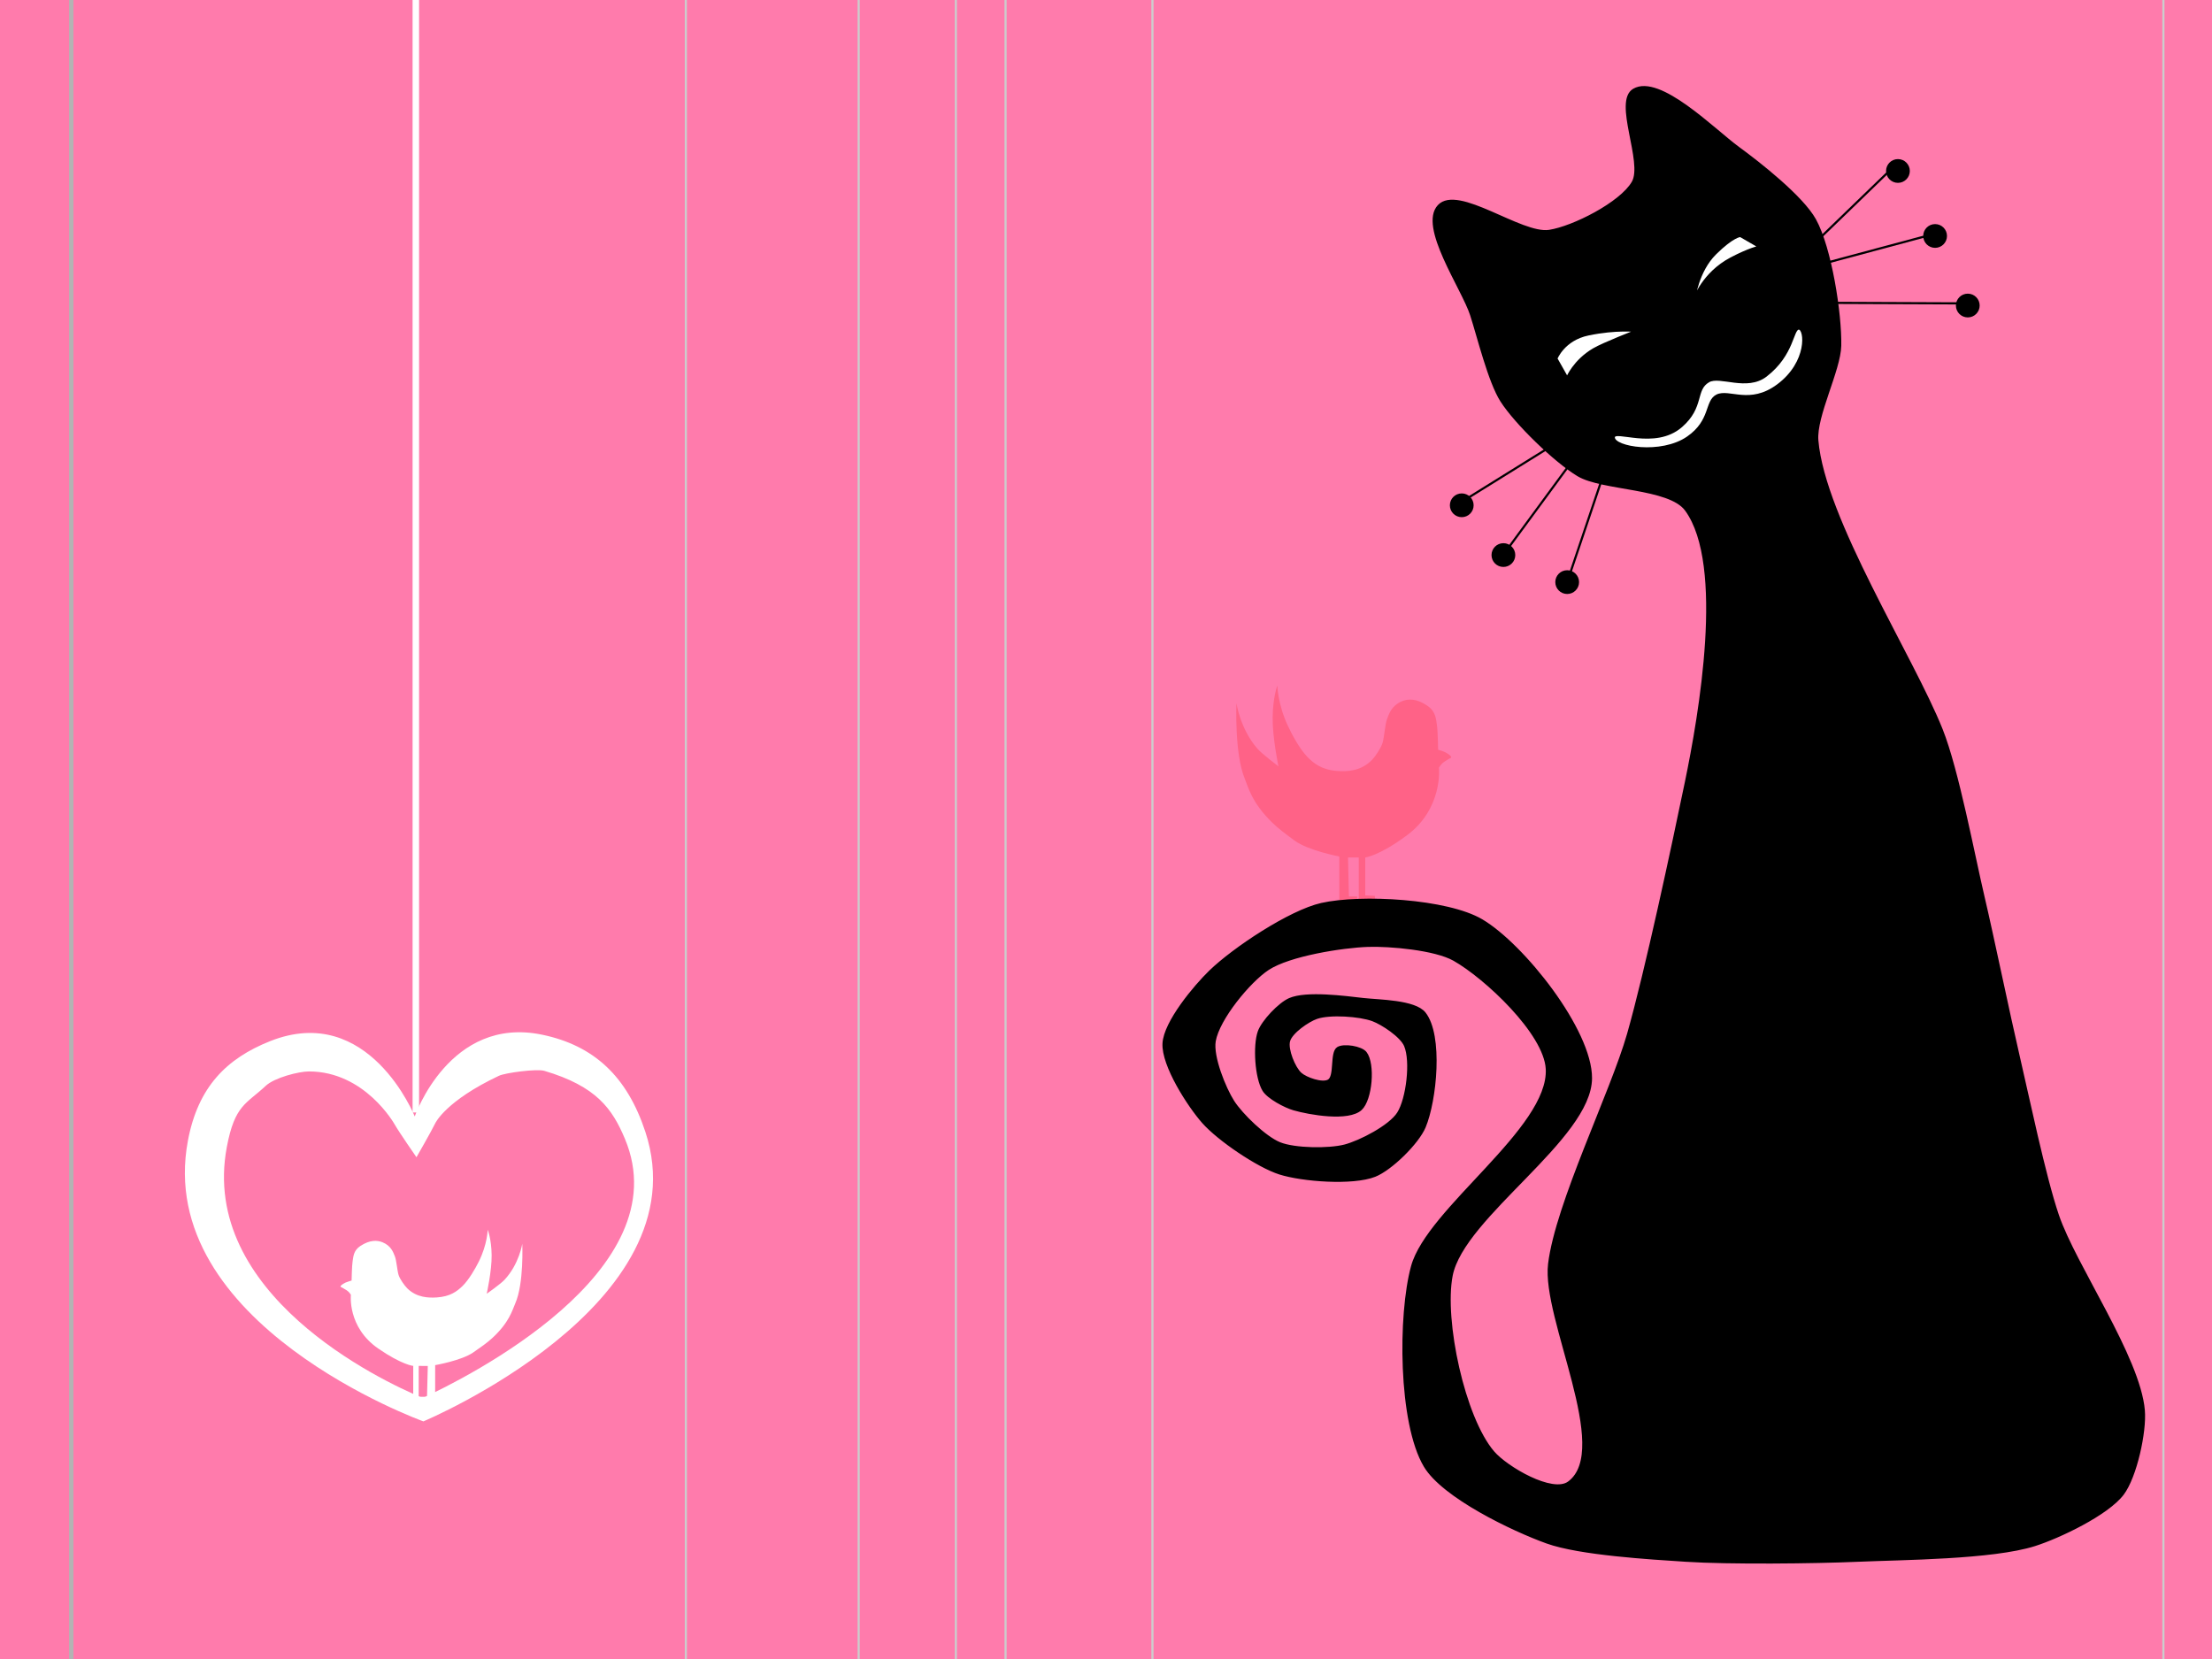 <?xml version="1.0" encoding="utf-8"?>
<!-- Generator: Adobe Illustrator 16.0.0, SVG Export Plug-In . SVG Version: 6.00 Build 0)  -->
<!DOCTYPE svg PUBLIC "-//W3C//DTD SVG 1.1//EN" "http://www.w3.org/Graphics/SVG/1.1/DTD/svg11.dtd">
<svg version="1.1" id="图层_1" xmlns="http://www.w3.org/2000/svg" xmlns:xlink="http://www.w3.org/1999/xlink" x="0px" y="0px"
	 width="600px" height="450px" viewBox="0 0 1024 768" style="enable-background:new 0 0 1024 768;" xml:space="preserve">
<rect style="fill:#FF7BAC;" width="1024" height="768"/>
<path style="fill:#FF6287;" d="M671.746,350.758c0,0,0.783-0.616-2.7-2.518c-0.592-0.322-3.295-1.178-3.295-1.178
	s-0.141-8.939-0.575-11.544c-0.408-2.444-0.447-6.007-4.156-8.625c-5.298-3.739-9.369-3.455-12.277-2.155
	c-4.477,2.001-5.694,5.544-6.65,8.159c-0.937,2.564-1.268,8.293-2.046,10.934c-0.698,2.365-3.241,6.204-4.816,7.849
	c-5.16,5.389-11.636,5.53-16.03,5.235c-7.265-0.488-11.041-3.478-14.068-6.617c-3.575-3.708-7.133-10.413-8.952-14.32
	c-4.732-10.161-4.859-18.628-4.859-18.628s-2.047,5.234-2.175,14.78c-0.124,9.241,2.686,22.631,2.686,22.631
	s-7.575-5.698-9.72-8.157c-8.057-9.24-9.72-21.095-9.72-21.095s-0.994,23.336,3.837,34.948c1.564,3.761,3.158,11.015,12.687,20.318
	c2.783,2.717,6.069,5.188,10.317,8.319c6.396,4.715,20.769,7.391,20.769,7.391V418h8.151l0.128-3h-3.836l-0.408-18.034l4.965-0.019
	V418h7.721l-0.281-3.275l-4.439-0.23v-17.547c0,0,6.229-0.619,19.178-10.161c16.961-12.5,14.96-31.406,14.96-31.406
	s0.843-1.599,2.257-2.591C670.043,351.633,671.746,350.758,671.746,350.758z"/>
<path style="stroke:#000000;stroke-miterlimit:10;" d="M804.721,68.398c9.83,7.177,29.572,22.693,35.483,33.333
	c7.22,12.996,11.968,43.446,11.674,58.311c-0.223,11.273-11.55,32.605-10.599,43.84c3.074,36.32,44.09,100.085,57.592,133.943
	c7.391,18.534,14.786,58.008,19.354,77.431c4.286,18.224,11.873,54.895,16.129,73.125c4.343,18.604,12.122,56.113,18.28,74.197
	c7.954,23.357,37.691,65.737,39.785,90.323c0.847,9.939-3.677,30.742-9.678,38.711c-7.101,9.429-29.606,20.096-40.86,23.656
	c-19.593,6.199-61.352,6.327-81.882,7.231c-19.855,0.875-59.667,1.296-79.5,0c-16.21-1.06-49.136-2.966-64.425-8.455
	c-15.68-5.629-47.966-21.025-56.497-35.335c-11.862-19.896-11.995-70.134-5.868-92.474c7.317-26.677,63.835-63.774,62.365-91.397
	c-0.882-16.567-28.557-42.393-43.011-50.538c-8.778-4.947-29.715-6.792-39.785-6.451c-11.86,0.401-36.313,4.244-46.236,10.753
	c-8.677,5.69-22.977,23.106-24.731,33.333c-1.236,7.207,4.668,21.794,8.603,27.957c3.893,6.097,14.8,16.643,21.505,19.354
	c6.982,2.823,22.821,2.979,30.108,1.075c7.003-1.83,20.864-8.935,24.73-15.054c4.187-6.626,6.285-23.967,3.227-31.183
	c-1.868-4.407-10.564-10.17-15.055-11.828c-6.057-2.237-19.69-3.146-25.806-1.075c-3.978,1.348-11.798,6.702-12.903,10.753
	c-1.053,3.855,2.415,12.369,5.376,15.054c2.463,2.233,10.024,4.889,12.903,3.226c3.39-1.958,0.992-12.963,4.301-15.054
	c2.765-1.747,10.896-0.432,12.903,2.15c4.032,5.188,2.633,21.742-2.204,26.188c-5.729,5.268-23.651,2.156-31.129,0
	c-3.968-1.144-11.841-5.261-13.979-8.793c-3.516-5.809-4.403-20.667-2.15-27.072c1.725-4.903,9.485-13.074,14.258-15.135
	c7.833-3.383,25.65-0.959,34.129,0c7.23,0.817,23.837,0.81,28.371,6.5c8.213,10.308,5.104,40.569,0,52.721
	c-3.122,7.435-15.531,19.622-23.033,22.58c-10.247,4.04-33.545,2.245-44.048-1.075c-10.166-3.214-28.428-15.662-35.483-23.655
	c-6.763-7.66-18.837-26.356-18.279-36.56c0.541-9.902,14.391-26.425,21.505-33.333c10.815-10.502,36.905-27.875,51.613-31.183
	c18.188-4.09,58.142-1.955,74.193,7.526c19.133,11.302,50.647,50.897,50.538,73.118c-0.138,27.969-59.206,63.938-64.517,91.398
	c-3.986,20.613,5.65,65.814,19.354,81.72c6.135,7.12,27.36,19.59,34.9,13.979c20.354-15.146-12.145-75.889-9.094-101.075
	c3.384-27.934,28.832-79.396,36.56-106.451c8.222-28.785,20.724-87.395,26.79-116.71c6.379-30.826,18.54-100.475,0-125.914
	c-7.729-10.606-38.721-9.321-49.973-16.075c-10.595-6.359-28.823-24.001-35.484-34.409c-5.684-8.879-10.726-29.757-13.979-39.785
	c-4.067-12.54-24.063-40.913-15.054-50.538c8.963-9.577,38.196,13.605,51.163,11.624c11.056-1.689,33.043-12.821,38.675-22.484
	c5.401-9.267-8.791-37.516,0.484-42.904C768.299,34.566,793.544,60.238,804.721,68.398z"/>
<path style="fill:#FFFFFF;stroke:#000000;stroke-miterlimit:10;" d="M707.245,200.257"/>
<line style="fill:none;stroke:#000000;stroke-miterlimit:10;" x1="715.447" y1="208.21" x2="675.688" y2="232.914"/>
<line style="fill:none;stroke:#000000;stroke-miterlimit:10;" x1="725.495" y1="216.586" x2="696.118" y2="256.57"/>
<line style="fill:none;stroke:#000000;stroke-miterlimit:10;" x1="740.945" y1="223.644" x2="725.495" y2="269.473"/>
<line style="fill:none;stroke:#000000;stroke-miterlimit:10;" x1="843.489" y1="109.237" x2="874.613" y2="79.15"/>
<line style="fill:none;stroke:#000000;stroke-miterlimit:10;" x1="846.979" y1="121.267" x2="891.817" y2="109.237"/>
<line style="fill:none;stroke:#000000;stroke-miterlimit:10;" x1="850.455" y1="140.214" x2="907.946" y2="140.441"/>
<circle style="stroke:#000000;stroke-miterlimit:10;" cx="676.688" cy="233.914" r="5"/>
<circle style="stroke:#000000;stroke-miterlimit:10;" cx="695.968" cy="256.957" r="5"/>
<circle style="stroke:#000000;stroke-miterlimit:10;" cx="725.495" cy="269.473" r="5"/>
<circle style="stroke:#000000;stroke-miterlimit:10;" cx="910.946" cy="141.441" r="5"/>
<circle style="stroke:#000000;stroke-miterlimit:10;" cx="895.817" cy="109.237" r="5"/>
<circle style="stroke:#000000;stroke-miterlimit:10;" cx="878.613" cy="79.15" r="5"/>
<path style="fill:#FFFFFF;stroke:#000000;stroke-miterlimit:10;" d="M814.322,114.237l-8.656-5c0,0-3.334,0-11.596,8.161
	c-8.232,8.132-9.78,21.042-9.78,21.042s4.023-11.953,17.065-18.816C809.666,115.252,814.322,114.237,814.322,114.237z"/>
<path style="fill:#FFFFFF;stroke:#000000;stroke-miterlimit:10;" d="M757.333,153.193c0,0-9.001-1.083-22.024,1.608
	c-11.426,2.361-14.813,11.2-14.813,11.2l5,8.848c0,0,3.171-7.848,12.257-13.169C742.355,158.984,757.333,153.193,757.333,153.193z"
	/>
<path style="fill:#FFFFFF;stroke:#000000;stroke-miterlimit:10;" d="M747.07,202.5c0-4.166,18.987,5.524,31.262-5.166
	c10.334-9,5.958-16.996,12.636-20.834c5.209-2.994,17.684,4.272,26.554-2.581c12.811-9.897,12.134-21.889,15.227-21.808
	c3.128,0.082,4.538,15.599-9.749,26.223c-13,9.667-22.591,1.938-28.216,4.785c-5.268,2.666-2.367,11.685-13.493,19.381
	C768.999,211.001,747.07,207.253,747.07,202.5z"/>
<path style="fill:#FFFFFF;" d="M191.993,516.828c0,0-21.249-53.063-66.993-34.828c-20.067,7.999-33.314,21.106-38,46
	c-16,85,109,130,109,130s129-54,102.79-133.933C290.357,498.351,275,484,251,479C208.092,470.061,191.993,516.828,191.993,516.828z"
	/>
<path style="fill:#FF7BAC;" d="M195.738,647.16C176.038,639.135,92.219,598.899,105,531c3.688-19.592,8.989-19.872,18-28.325
	c4.057-3.806,15.313-6.675,20-6.675c25.896,0,39.538,24.244,39.71,24.547c2.05,3.604,10.081,15.169,10.081,15.169
	s6.918-12.037,8.676-15.688c0.14-0.29,4.976-10.442,29.533-22.028c2.91-1.373,17.483-3.314,21-2.272
	c24.168,7.161,31.462,17.592,37.287,31.456C315.057,588.523,215.618,637.951,195.738,647.16z"/>
<line style="fill:none;stroke:#FFFFFF;stroke-width:3;stroke-miterlimit:10;" x1="192.5" y1="0" x2="192.5" y2="515"/>
<path style="fill:#FFFFFF;" d="M157.695,595.721c0,0-0.662-0.488,2.286-1.993c0.501-0.254,2.789-0.931,2.789-0.931
	s0.124-7.079,0.493-9.142c0.346-1.936,0.381-4.758,3.521-6.828c4.484-2.959,7.929-2.732,10.389-1.701
	c3.787,1.587,4.815,4.394,5.623,6.465c0.792,2.031,1.068,6.569,1.725,8.66c0.59,1.874,2.739,4.916,4.071,6.22
	c4.363,4.27,9.842,4.385,13.561,4.153c6.147-0.383,9.344-2.749,11.907-5.234c3.027-2.935,6.041-8.242,7.583-11.337
	c4.009-8.045,4.122-14.752,4.122-14.752s1.729,4.146,1.832,11.707c0.1,7.319-2.284,17.924-2.284,17.924s6.413-4.51,8.228-6.457
	c6.822-7.314,8.235-16.702,8.235-16.702s0.829,18.483-3.265,27.678c-1.326,2.978-2.678,8.722-10.745,16.086
	c-2.356,2.149-5.138,4.104-8.734,6.583c-5.415,3.731-17.576,5.844-17.576,5.844l-0.012,17.039l-6.897-0.004l-0.106-2.377
	l3.246,0.003l0.354-14.283l-4.2-0.018l-0.011,16.674l-6.533-0.004l0.24-2.594l3.756-0.181l0.009-13.896c0,0-5.27-0.494-16.221-8.057
	c-14.344-9.908-12.641-24.882-12.641-24.882s-0.713-1.266-1.908-2.053C159.136,596.415,157.695,595.721,157.695,595.721z"/>
<line style="fill:#B3B3B3;stroke:#B3B3B3;stroke-width:2;stroke-miterlimit:10;" x1="33" y1="0" x2="33" y2="768"/>
<line style="fill:#CCCCCC;stroke:#CCCCCC;stroke-miterlimit:10;" x1="465.5" y1="0" x2="465.5" y2="768"/>
<line style="fill:#CCCCCC;stroke:#CCCCCC;stroke-miterlimit:10;" x1="397.5" y1="0" x2="397.5" y2="768"/>
<line style="fill:#CCCCCC;stroke:#CCCCCC;stroke-miterlimit:10;" x1="1001.5" y1="0" x2="1001.5" y2="768"/>
<line style="fill:#CCCCCC;stroke:#CCCCCC;stroke-miterlimit:10;" x1="317.5" y1="0" x2="317.5" y2="768"/>
<line style="fill:#CCCCCC;stroke:#CCCCCC;stroke-miterlimit:10;" x1="442.5" y1="0" x2="442.5" y2="768"/>
<line style="fill:#CCCCCC;stroke:#CCCCCC;stroke-miterlimit:10;" x1="533.5" y1="0" x2="533.5" y2="768"/>
</svg>
